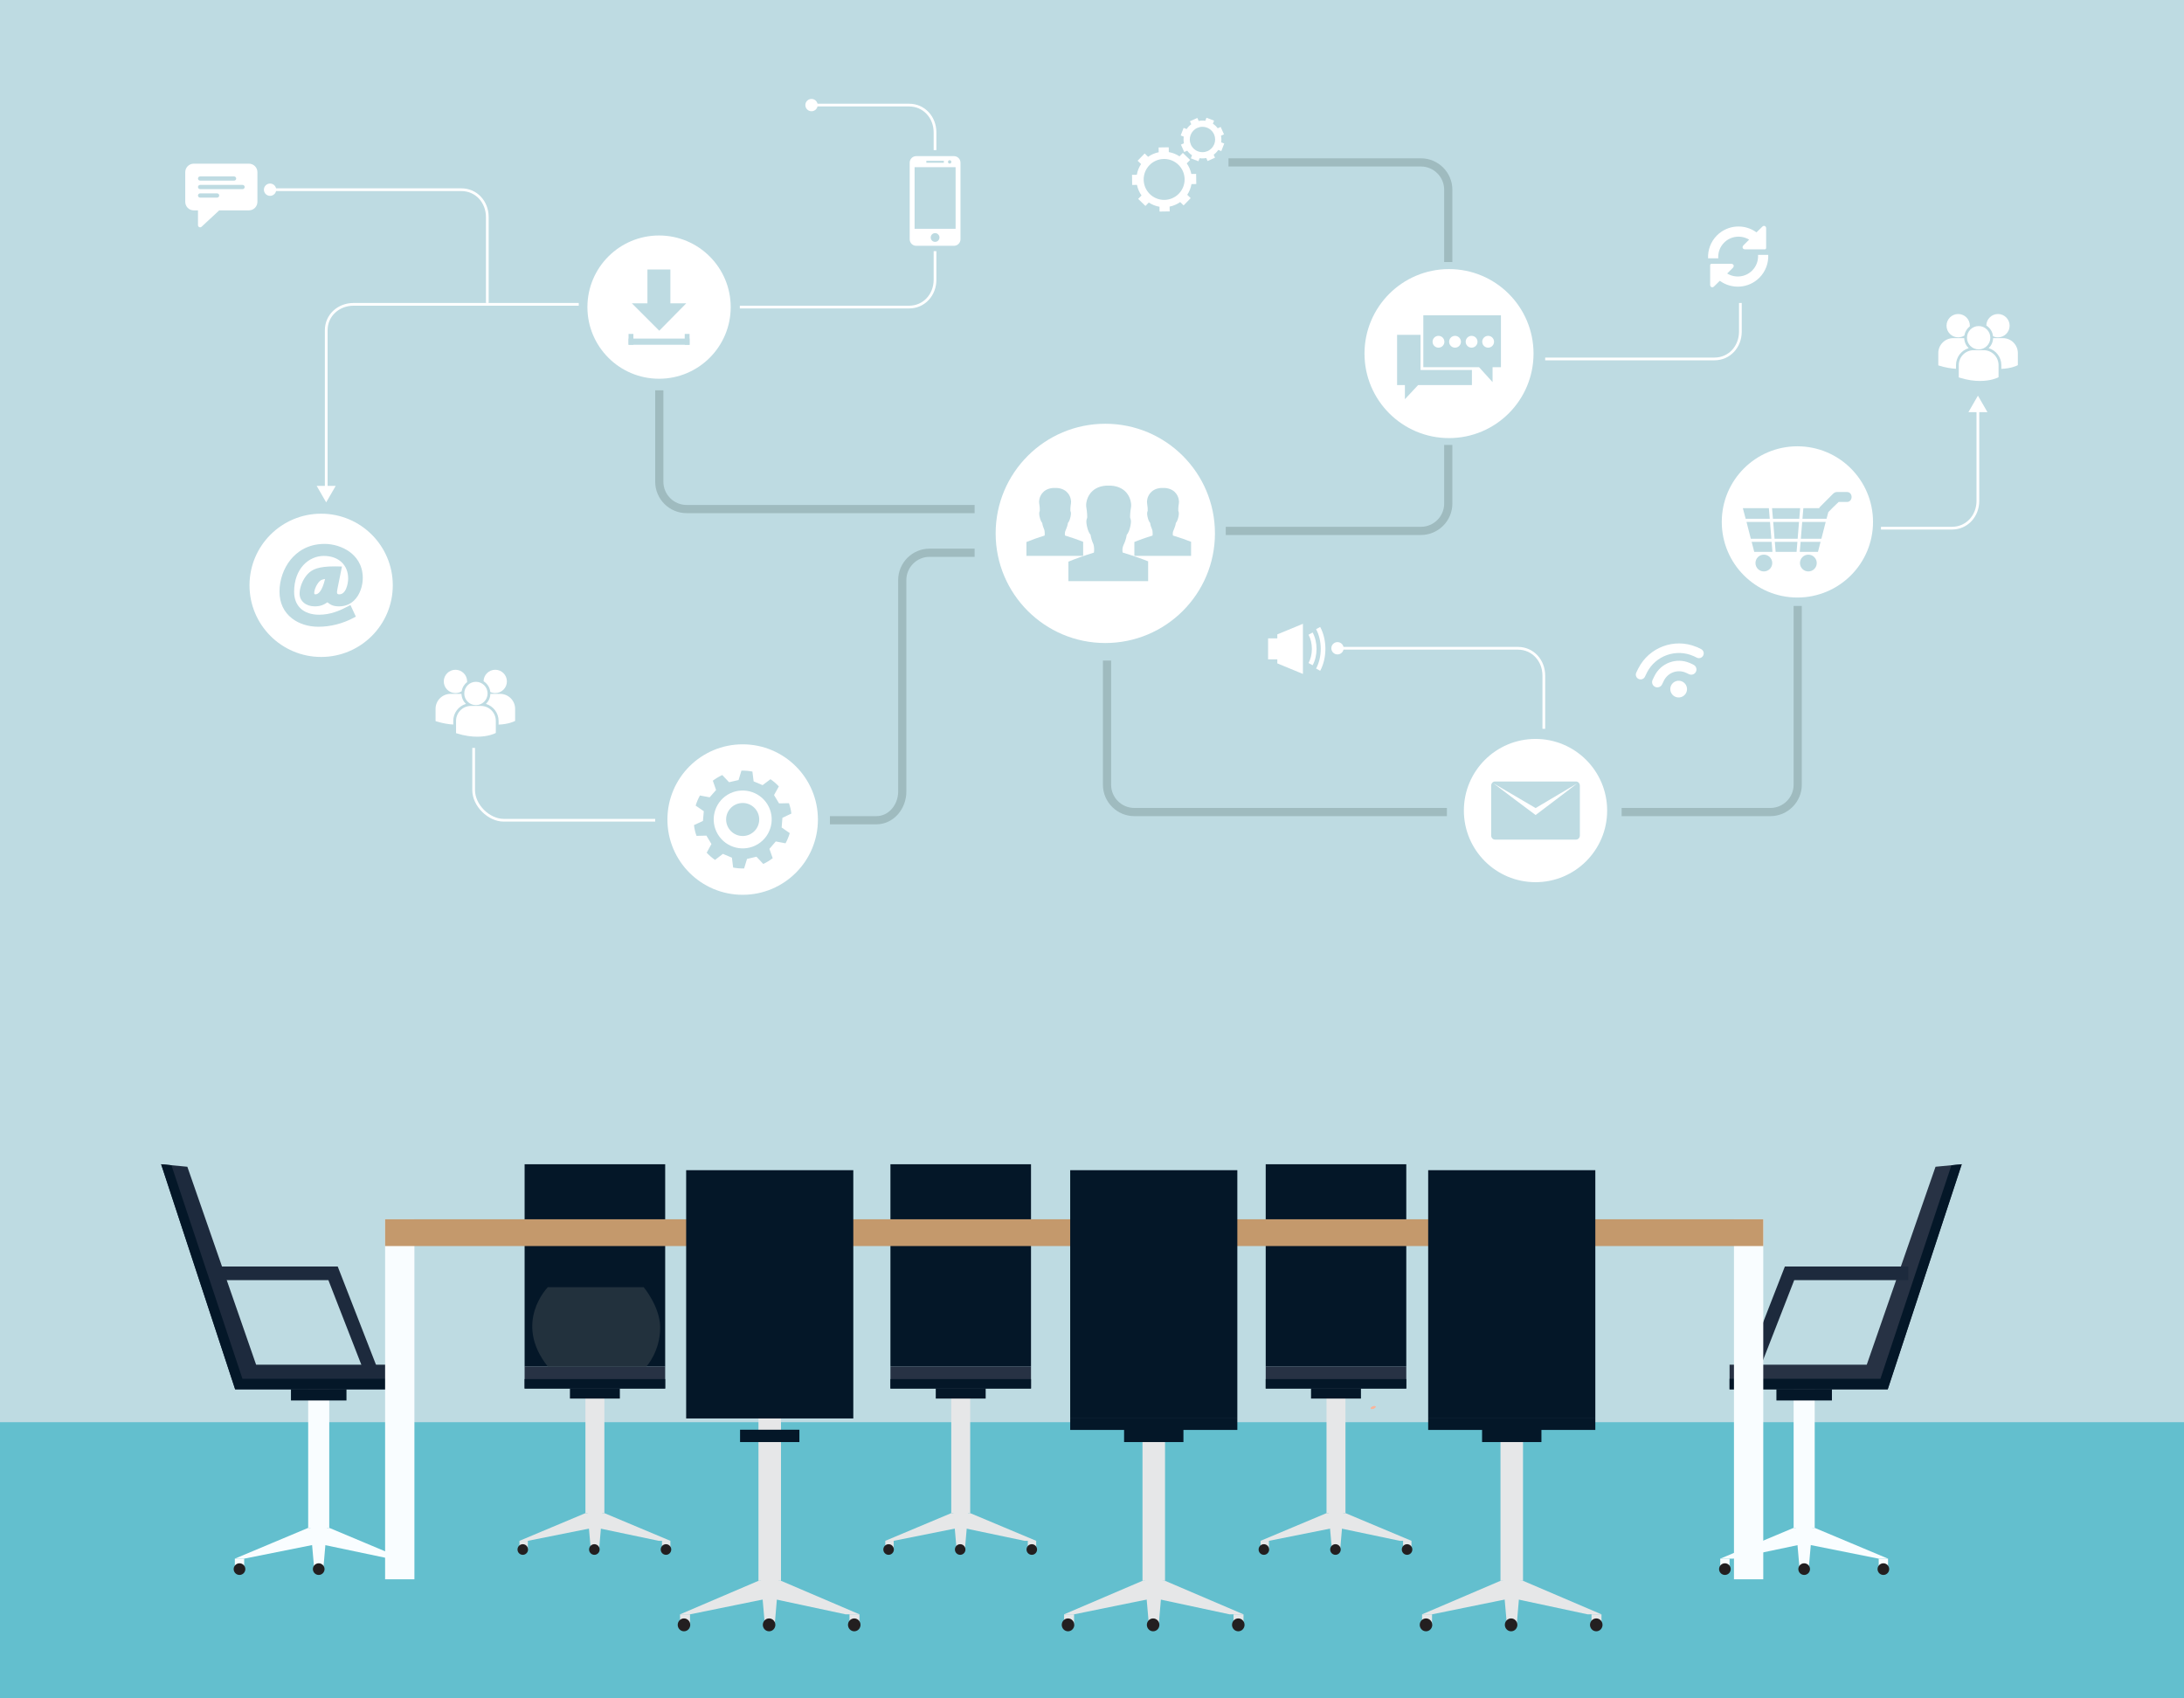 <?xml version="1.0" encoding="utf-8"?>
<!-- Generator: Adobe Illustrator 17.0.0, SVG Export Plug-In . SVG Version: 6.00 Build 0)  -->
<!DOCTYPE svg PUBLIC "-//W3C//DTD SVG 1.1//EN" "http://www.w3.org/Graphics/SVG/1.1/DTD/svg11.dtd">
<svg version="1.1" xmlns="http://www.w3.org/2000/svg" xmlns:xlink="http://www.w3.org/1999/xlink" x="0px" y="0px" width="800px"
	 height="622.079px" viewBox="0 0 800 622.079" enable-background="new 0 0 800 622.079" xml:space="preserve">
<g id="Background">
	<rect fill="#63BFCE" width="800" height="622.079"/>
	<rect fill="#BEDBE2" width="800" height="521.037"/>
</g>
<g id="Objects">
	<g id="Design">
		<g id="business">
			<g>
				<g>
					<g>
						<rect x="214.441" y="505.238" fill="#E6E7E8" width="6.94" height="49.114"/>
						<polygon fill="#E6E7E8" points="193.355,564.495 190.285,564.495 214.441,554.352 218.713,559.425 						"/>
						<polygon fill="#E6E7E8" points="241.284,564.495 245.555,564.495 221.398,554.352 217.127,559.425 						"/>
						<rect x="214.441" y="554.352" fill="#E6E7E8" width="6.94" height="4.354"/>
						<polygon fill="#E6E7E8" points="219.447,567.633 216.408,567.633 215.099,552.935 220.725,552.935 						"/>
						<rect x="190.285" y="564.495" fill="#E6E7E8" width="3.07" height="3.138"/>
						<rect x="242.485" y="564.495" fill="#E6E7E8" width="3.07" height="3.138"/>
						<g>
							<polyline fill="#273244" points="192.166,508.709 243.658,508.709 243.658,500.602 192.166,500.602 							"/>
							<polyline fill="#041728" points="192.166,508.709 243.658,508.709 243.658,505.238 192.166,505.238 							"/>
							<polyline fill="#041728" points="192.166,500.602 243.658,500.602 243.658,426.536 192.166,426.536 							"/>
						</g>
						<rect x="208.77" y="508.644" fill="#041728" width="18.284" height="3.736"/>
						<ellipse fill="#231F20" cx="191.495" cy="567.679" rx="1.929" ry="1.947"/>
						<ellipse fill="#231F20" cx="217.715" cy="567.679" rx="1.929" ry="1.947"/>
						<ellipse fill="#231F20" cx="243.949" cy="567.679" rx="1.929" ry="1.947"/>
					</g>
					<g>
						<path fill="#22313D" d="M200.678,471.578c0,0-12.819,12.913-0.048,29.023c16.744,0,36.167,0,36.167,0
							s5.145-5.566,5.009-14.512c-0.113-7.451-6.016-14.512-6.016-14.512H200.678z"/>
					</g>
				</g>
			</g>
			<g>
				<g>
					<g>
						<rect x="348.441" y="505.238" fill="#E6E7E8" width="6.94" height="49.114"/>
						<polygon fill="#E6E7E8" points="327.355,564.495 324.285,564.495 348.441,554.352 352.713,559.425 						"/>
						<polygon fill="#E6E7E8" points="375.284,564.495 379.555,564.495 355.398,554.352 351.127,559.425 						"/>
						<rect x="348.441" y="554.352" fill="#E6E7E8" width="6.94" height="4.354"/>
						<polygon fill="#E6E7E8" points="353.447,567.633 350.408,567.633 349.099,552.935 354.725,552.935 						"/>
						<rect x="324.285" y="564.495" fill="#E6E7E8" width="3.07" height="3.138"/>
						<rect x="376.485" y="564.495" fill="#E6E7E8" width="3.07" height="3.138"/>
						<g>
							<polyline fill="#273244" points="326.167,508.709 377.658,508.709 377.658,500.602 326.167,500.602 							"/>
							<polyline fill="#041728" points="326.167,508.709 377.658,508.709 377.658,505.238 326.167,505.238 							"/>
							<polyline fill="#041728" points="326.167,500.602 377.658,500.602 377.658,426.536 326.167,426.536 							"/>
						</g>
						<rect x="342.77" y="508.644" fill="#041728" width="18.284" height="3.736"/>
						<ellipse fill="#231F20" cx="325.495" cy="567.679" rx="1.929" ry="1.947"/>
						<ellipse fill="#231F20" cx="351.715" cy="567.679" rx="1.929" ry="1.947"/>
						<ellipse fill="#231F20" cx="377.949" cy="567.679" rx="1.929" ry="1.947"/>
					</g>
				</g>
			</g>
			<g>
				<g>
					<g>
						<rect x="485.905" y="505.238" fill="#E6E7E8" width="6.94" height="49.114"/>
						<polygon fill="#E6E7E8" points="464.818,564.495 461.749,564.495 485.905,554.352 490.177,559.425 						"/>
						<polygon fill="#E6E7E8" points="512.747,564.495 517.019,564.495 492.862,554.352 488.591,559.425 						"/>
						<rect x="485.905" y="554.352" fill="#E6E7E8" width="6.94" height="4.354"/>
						<polygon fill="#E6E7E8" points="490.911,567.633 487.872,567.633 486.562,552.935 492.188,552.935 						"/>
						<rect x="461.749" y="564.495" fill="#E6E7E8" width="3.069" height="3.138"/>
						<rect x="513.948" y="564.495" fill="#E6E7E8" width="3.07" height="3.138"/>
						<g>
							<polyline fill="#273244" points="463.63,508.709 515.121,508.709 515.121,500.602 463.63,500.602 							"/>
							<polyline fill="#041728" points="463.63,508.709 515.121,508.709 515.121,505.238 463.63,505.238 							"/>
							<polyline fill="#041728" points="463.63,500.602 515.121,500.602 515.121,426.536 463.63,426.536 							"/>
						</g>
						<rect x="480.233" y="508.644" fill="#041728" width="18.284" height="3.736"/>
						<ellipse fill="#231F20" cx="462.958" cy="567.679" rx="1.929" ry="1.947"/>
						<ellipse fill="#231F20" cx="489.178" cy="567.679" rx="1.929" ry="1.947"/>
						<ellipse fill="#231F20" cx="515.413" cy="567.679" rx="1.93" ry="1.947"/>
					</g>
				</g>
			</g>
			<g>
				<g>
					<rect x="112.887" y="505.136" fill="#F9FDFF" width="7.718" height="54.616"/>
					<polygon fill="#F9FDFF" points="89.438,571.031 86.023,571.031 112.887,559.752 117.636,565.394 					"/>
					<polygon fill="#F9FDFF" points="142.736,571.031 147.485,571.031 120.623,559.752 115.873,565.394 					"/>
					<rect x="112.887" y="559.752" fill="#F9FDFF" width="7.718" height="4.843"/>
					<polygon fill="#F9FDFF" points="118.453,574.521 115.074,574.521 113.617,558.176 119.873,558.176 					"/>
					<rect x="86.023" y="571.031" fill="#F9FDFF" width="3.415" height="3.489"/>
					<rect x="144.071" y="571.031" fill="#F9FDFF" width="3.414" height="3.489"/>
					<g>
						<polygon fill="#1D2A3D" points="59.025,426.536 86.138,508.995 144.071,508.995 144.071,499.978 93.818,499.978 
							68.626,427.454 						"/>
						<polygon fill="#041728" points="88.81,505.136 62.799,426.897 59.025,426.536 86.138,508.995 144.071,508.995 
							144.071,505.136 						"/>
					</g>
					<rect x="106.579" y="508.923" fill="#041728" width="20.332" height="4.154"/>
					<circle fill="#231F20" cx="87.73" cy="574.86" r="2.135"/>
					<circle fill="#231F20" cx="116.746" cy="574.86" r="2.135"/>
					<circle fill="#231F20" cx="145.778" cy="574.86" r="2.135"/>
				</g>
				<polygon fill="#1D2A3D" points="133.85,503.815 120.29,469 79,469 79,464 123.709,464 138.509,502.001 				"/>
			</g>
			<g>
				<g>
					<rect x="657.01" y="505.136" fill="#F9FDFF" width="7.717" height="54.616"/>
					<polygon fill="#F9FDFF" points="688.176,571.031 691.59,571.031 664.727,559.752 659.977,565.394 					"/>
					<polygon fill="#F9FDFF" points="634.877,571.031 630.127,571.031 656.99,559.752 661.74,565.394 					"/>
					<rect x="657.01" y="559.752" fill="#F9FDFF" width="7.717" height="4.843"/>
					<polygon fill="#F9FDFF" points="659.16,574.521 662.539,574.521 663.994,558.176 657.738,558.176 					"/>
					<rect x="688.176" y="571.031" fill="#F9FDFF" width="3.414" height="3.489"/>
					<rect x="630.127" y="571.031" fill="#F9FDFF" width="3.414" height="3.489"/>
					<g>
						<polygon fill="#273244" points="718.586,426.536 691.475,508.995 633.541,508.995 633.541,499.978 683.793,499.978 
							708.986,427.454 						"/>
						<polygon fill="#041728" points="688.803,505.136 714.814,426.897 718.586,426.536 691.475,508.995 633.541,508.995 
							633.541,505.136 						"/>
					</g>
					<rect x="650.701" y="508.923" fill="#041728" width="20.334" height="4.154"/>
					<circle fill="#231F20" cx="689.883" cy="574.86" r="2.135"/>
					<circle fill="#231F20" cx="660.867" cy="574.86" r="2.135"/>
					<circle fill="#231F20" cx="631.834" cy="574.86" r="2.135"/>
				</g>
				<polygon fill="#1D2A3D" points="643.659,503.815 657.219,469 699,469 699,464 653.799,464 639,502.001 				"/>
			</g>
			<g>
				<rect x="141.064" y="446.692" fill="#F9FDFF" width="10.734" height="131.899"/>
				<rect x="635.151" y="446.692" fill="#F9FDFF" width="10.734" height="131.899"/>
				<rect x="141.064" y="446.692" fill="#C4996C" width="504.822" height="9.811"/>
			</g>
			<g>
				<g>
					<g>
						<g>
							<rect x="277.827" y="519.667" fill="#E6E7E8" width="8.252" height="59.478"/>
							<polygon fill="#E6E7E8" points="252.755,591.427 249.105,591.427 277.827,579.144 282.906,585.287 							"/>
							<polygon fill="#E6E7E8" points="309.742,591.427 314.821,591.427 286.098,579.144 281.02,585.287 							"/>
							<rect x="277.827" y="579.144" fill="#E6E7E8" width="8.252" height="5.273"/>
							<polygon fill="#E6E7E8" points="283.779,595.227 280.165,595.227 278.608,577.428 285.298,577.428 							"/>
							<rect x="249.105" y="591.427" fill="#E6E7E8" width="3.649" height="3.801"/>
							<rect x="311.17" y="591.427" fill="#E6E7E8" width="3.65" height="3.801"/>
							<g>
								<polyline fill="#041728" points="251.341,519.667 312.565,519.667 312.565,428.71 251.341,428.71 								"/>
							</g>
							<rect x="271.083" y="523.79" fill="#041728" width="21.74" height="4.525"/>
							<ellipse fill="#231F20" cx="250.543" cy="595.282" rx="2.294" ry="2.357"/>
							<ellipse fill="#231F20" cx="281.718" cy="595.282" rx="2.294" ry="2.357"/>
							<ellipse fill="#231F20" cx="312.912" cy="595.282" rx="2.294" ry="2.357"/>
						</g>
					</g>
				</g>
			</g>
			<g>
				<g>
					<g>
						<g>
							<rect x="549.629" y="519.667" fill="#E6E7E8" width="8.253" height="59.478"/>
							<polygon fill="#E6E7E8" points="524.558,591.427 520.908,591.427 549.629,579.144 554.709,585.287 							"/>
							<polygon fill="#E6E7E8" points="581.545,591.427 586.623,591.427 557.9,579.144 552.822,585.287 							"/>
							<rect x="549.629" y="579.144" fill="#E6E7E8" width="8.253" height="5.273"/>
							<polygon fill="#E6E7E8" points="555.582,595.227 551.969,595.227 550.411,577.428 557.102,577.428 							"/>
							<rect x="520.908" y="591.427" fill="#E6E7E8" width="3.649" height="3.801"/>
							<rect x="582.973" y="591.427" fill="#E6E7E8" width="3.65" height="3.801"/>
							<g>
								<polyline fill="#041728" points="523.144,523.87 584.368,523.87 584.368,519.667 523.144,519.667 								"/>
								<polyline fill="#041728" points="523.144,519.667 584.368,519.667 584.368,428.71 523.144,428.71 								"/>
							</g>
							<rect x="542.886" y="523.79" fill="#041728" width="21.739" height="4.525"/>
							<ellipse fill="#231F20" cx="522.345" cy="595.282" rx="2.294" ry="2.357"/>
							<ellipse fill="#231F20" cx="553.521" cy="595.282" rx="2.294" ry="2.357"/>
							<ellipse fill="#231F20" cx="584.714" cy="595.282" rx="2.294" ry="2.357"/>
						</g>
					</g>
				</g>
			</g>
			<g>
				<g>
					<g>
						<g>
							<rect x="418.498" y="519.667" fill="#E6E7E8" width="8.252" height="59.478"/>
							<polygon fill="#E6E7E8" points="393.427,591.427 389.777,591.427 418.498,579.144 423.578,585.287 							"/>
							<polygon fill="#E6E7E8" points="450.414,591.427 455.492,591.427 426.77,579.144 421.691,585.287 							"/>
							<rect x="418.498" y="579.144" fill="#E6E7E8" width="8.252" height="5.273"/>
							<polygon fill="#E6E7E8" points="424.451,595.227 420.838,595.227 419.279,577.428 425.971,577.428 							"/>
							<rect x="389.777" y="591.427" fill="#E6E7E8" width="3.65" height="3.801"/>
							<rect x="451.842" y="591.427" fill="#E6E7E8" width="3.65" height="3.801"/>
							<g>
								<polyline fill="#041728" points="392.014,523.87 453.236,523.87 453.236,519.667 392.014,519.667 								"/>
								<polyline fill="#041728" points="392.014,519.667 453.236,519.667 453.236,428.71 392.014,428.71 								"/>
							</g>
							<rect x="411.754" y="523.79" fill="#041728" width="21.74" height="4.525"/>
							<ellipse fill="#231F20" cx="391.215" cy="595.282" rx="2.295" ry="2.357"/>
							<ellipse fill="#231F20" cx="422.39" cy="595.282" rx="2.294" ry="2.357"/>
							<ellipse fill="#231F20" cx="453.584" cy="595.282" rx="2.295" ry="2.357"/>
						</g>
					</g>
				</g>
			</g>
		</g>
		<g>
			<g>
				<circle fill="#FFFFFF" cx="241.413" cy="112.514" r="26.242"/>
				<g>
					<g>
						<g>
							<g>
								<polygon fill="#BEDBE2" points="245.561,98.725 237.153,98.725 237.153,111.133 231.456,111.133 241.484,121.159 
									251.369,111.133 245.561,111.133 								"/>
							</g>
						</g>
						<g>
							<rect x="230.241" y="124.036" fill="#BEDBE2" width="22.342" height="2.268"/>
							<rect x="230.241" y="122.335" fill="#BEDBE2" width="1.769" height="3.969"/>
							<rect x="250.814" y="122.335" fill="#BEDBE2" width="1.769" height="3.969"/>
						</g>
					</g>
				</g>
			</g>
			<g>
				<circle fill="#FFFFFF" cx="272.041" cy="300.254" r="27.563"/>
				<g>
					<g>
						<path fill="#BEDBE2" d="M283.086,314.378l-0.064-0.025l-1.189-3.363l2.337-2.717l3.51,0.667l0.025,0.065
							c0.685-1.223,1.212-2.521,1.599-3.844l-0.05,0.044l-2.94-2.044l0.288-3.556l3.24-1.531l0.043,0.04
							c-0.147-1.312-0.451-2.628-0.918-3.915l-0.021,0.061l-3.579,0.068l-1.835-3.047l1.728-3.112h0.075
							c-0.964-1.047-2.01-1.953-3.145-2.721v0.058l-2.853,2.14l-3.284-1.387l-0.438-3.527l0.047-0.04
							c-1.348-0.273-2.735-0.402-4.134-0.355l0.043,0.04l-1.043,3.405l-3.474,0.795l-2.452-2.588l0.022-0.069
							c-0.646,0.295-1.29,0.621-1.929,1.023c-0.566,0.343-1.112,0.709-1.628,1.103l0.058,0.018l1.175,3.366l-2.345,2.671
							l-3.513-0.648l-0.021-0.079c-0.681,1.215-1.226,2.494-1.621,3.817l0.064-0.017l2.933,2.022l-0.305,3.564l-3.23,1.505
							l-0.064-0.029c0.157,1.363,0.458,2.725,0.947,4.044l0.036-0.053l3.567-0.086l1.847,3.065l-1.707,3.137h-0.079
							c0.946,1.029,2.018,1.958,3.147,2.728l-0.01-0.057l2.85-2.187l3.305,1.395l0.441,3.574l-0.05,0.029
							c1.358,0.272,2.742,0.388,4.133,0.351l-0.04-0.057l1.037-3.427l3.466-0.825l2.456,2.621l-0.007,0.054
							c0.621-0.295,1.248-0.613,1.864-1.004C281.989,315.185,282.549,314.784,283.086,314.378z M262.981,305.714
							c-3.055-4.999-1.463-11.515,3.535-14.563c5.012-3.033,11.555-1.435,14.61,3.545c3.043,4.98,1.462,11.512-3.532,14.574
							C272.571,312.317,266.043,310.736,262.981,305.714z"/>
						<path fill="#BEDBE2" d="M278.103,300.214c0,3.348-2.71,6.065-6.055,6.065c-3.348,0-6.069-2.717-6.069-6.065
							c0-3.334,2.721-6.034,6.069-6.034C275.393,294.181,278.103,296.88,278.103,300.214z"/>
					</g>
				</g>
			</g>
			<g>
				<circle fill="#FFFFFF" cx="562.459" cy="296.955" r="26.242"/>
				<path fill="#BEDBE2" d="M577.325,286.313h-29.725c-0.758,0-1.383,0.68-1.383,1.522v18.247c0,0.836,0.625,1.515,1.383,1.515
					h29.725c0.756,0,1.377-0.68,1.377-1.515v-18.247C578.702,286.993,578.081,286.313,577.325,286.313z M562.494,298.592
					c0,0-14.356-10.714-15.465-11.63c1.214,0.729,15.465,9.08,15.465,9.08s13.962-8.27,15.17-9.005
					C576.569,287.96,562.494,298.592,562.494,298.592z"/>
			</g>
			<g>
				<path fill="#FFFFFF" d="M631.555,88.882c2.485-2.485,6.283-2.839,9.155-1.084c-0.973,0.963-2.097,2.087-2.097,2.087
					c-0.783,0.944,0.098,1.486,0.545,1.472l5.25-0.001c0.275,0,0.502,0.001,0.502,0.001h0.506h1.018
					c0.278,0,0.504-0.226,0.505-0.504v-7.215c0.032-0.66-0.692-1.301-1.44-0.563c0,0-1.24,1.206-2.094,2.054
					c-4.373-3.196-10.536-2.833-14.485,1.118c-2.306,2.304-3.38,5.362-3.253,8.381h3.733
					C629.269,92.564,629.977,90.46,631.555,88.882"/>
				<path fill="#FFFFFF" d="M643.97,93.373c0.134,2.063-0.575,4.168-2.153,5.748c-2.485,2.484-6.285,2.839-9.156,1.083
					c0.973-0.963,2.096-2.087,2.096-2.087c0.785-0.942-0.096-1.487-0.545-1.472l-5.246,0.002c-0.277,0-0.506-0.002-0.506-0.002
					h-0.506h-1.018c-0.277,0-0.505,0.227-0.506,0.504v7.216c-0.029,0.658,0.694,1.298,1.442,0.561c0,0,1.237-1.207,2.094-2.052
					c4.374,3.195,10.537,2.834,14.486-1.116c2.304-2.306,3.38-5.362,3.253-8.383h-3.735V93.373z"/>
			</g>
			<g>
				<path fill="#FFFFFF" d="M613.887,249.561c1.602-0.553,3.349,0.295,3.903,1.895c0.553,1.602-0.296,3.346-1.896,3.901
					c-1.601,0.553-3.345-0.294-3.9-1.894C611.44,251.861,612.287,250.116,613.887,249.561"/>
				<path fill="#FFFFFF" d="M619.399,243.081c-0.059-0.029-0.118-0.054-0.177-0.081l-0.172-0.077
					c-0.03-0.014-0.061-0.022-0.095-0.034c-4.926-2.107-10.612,0.013-12.949,4.827l-0.275,0.565l-0.379,0.782
					c-0.461,0.953-0.059,2.103,0.895,2.564c0.956,0.466,2.108,0.069,2.569-0.882l0.656-1.349c1.485-3.06,5.184-4.34,8.242-2.854
					l0.966,0.449c0.941,0.457,2.084,0.061,2.543-0.888c0.223-0.457,0.253-0.973,0.088-1.455c-0.164-0.479-0.506-0.868-0.964-1.087
					L619.399,243.081z"/>
				<path fill="#FFFFFF" d="M623.094,237.79l-0.811-0.393c-0.003-0.001-0.006-0.003-0.01-0.005l-0.641-0.312
					c-0.112-0.052-0.228-0.094-0.346-0.123c-7.962-3.247-17.193,0.134-21.135,7.868c-0.019,0.036-0.047,0.066-0.064,0.104
					l-0.71,1.465c-0.424,0.867-0.055,1.912,0.817,2.335c0.871,0.424,1.918,0.066,2.341-0.804l0.713-1.461
					c0.002-0.012,0.003-0.022,0.01-0.032c3.182-6.273,10.756-8.927,17.15-6.043l1.152,0.559c0.865,0.422,1.916,0.056,2.338-0.816
					C624.319,239.261,623.96,238.21,623.094,237.79"/>
			</g>
			<g>
				<path fill="#FFFFFF" d="M418.14,71.609l-1.224,1.261l2.66,2.583l1.225-1.26c1.16,0.773,2.489,1.313,3.92,1.556l0.025,1.757
					l3.707-0.055l-0.026-1.757c1.421-0.284,2.733-0.862,3.872-1.669l1.262,1.223l2.582-2.66l-1.26-1.224
					c0.773-1.162,1.312-2.491,1.555-3.919l1.758-0.027l-0.055-3.707l-1.758,0.026c-0.283-1.422-0.861-2.735-1.669-3.872l1.226-1.262
					l-2.66-2.582l-1.227,1.26c-1.162-0.773-2.49-1.314-3.919-1.555l-0.026-1.757l-3.706,0.053l0.025,1.759
					c-1.421,0.284-2.733,0.861-3.872,1.669l-1.261-1.225l-2.583,2.662l1.261,1.224c-0.773,1.161-1.312,2.49-1.556,3.919
					l-1.758,0.026l0.054,3.708l1.759-0.026C416.756,69.159,417.332,70.47,418.14,71.609 M426.317,58.239
					c4.14-0.061,7.546,3.246,7.606,7.387c0.062,4.141-3.247,7.547-7.387,7.608c-4.142,0.061-7.548-3.245-7.608-7.388
					C418.868,61.705,422.175,58.3,426.317,58.239"/>
				<path fill="#FFFFFF" d="M447.25,49.717l1.102-0.487l-1.209-2.72l-1.097,0.489c-0.486-0.663-1.078-1.226-1.763-1.677l0.431-1.122
					l-2.776-1.069l-0.43,1.121c-0.808-0.123-1.635-0.103-2.432,0.062l-0.488-1.1l-2.719,1.208l0.486,1.098
					c-0.661,0.485-1.225,1.077-1.676,1.764l-1.121-0.432l-1.068,2.775l1.119,0.432c-0.123,0.812-0.102,1.628,0.062,2.432
					l-1.097,0.488l1.205,2.719l1.099-0.488c0.487,0.662,1.077,1.225,1.763,1.677l-0.432,1.121l2.777,1.068l0.432-1.12
					c0.805,0.121,1.632,0.102,2.43-0.062l0.488,1.099l2.719-1.207l-0.486-1.098c0.661-0.485,1.224-1.077,1.676-1.763l1.123,0.432
					l1.067-2.776l-1.122-0.432C447.438,51.336,447.417,50.521,447.25,49.717 M442.348,55.35c-0.578,0.255-1.189,0.392-1.816,0.4
					c-1.865,0.026-3.559-1.058-4.314-2.762c-1.039-2.341,0.018-5.091,2.361-6.13c0.576-0.256,1.186-0.391,1.812-0.4
					c1.867-0.027,3.56,1.057,4.316,2.761C445.746,51.56,444.688,54.31,442.348,55.35"/>
			</g>
			<path fill="#FFFFFF" d="M91.182,59.962H70.966c-1.717,0-3.11,1.393-3.11,3.111v10.884c0,1.718,1.393,3.11,3.11,3.11h1.556v5.441
				c0,0.2,0.075,0.399,0.227,0.551c0.304,0.304,0.796,0.305,1.1,0l6.447-5.992h10.885c1.716,0,3.11-1.392,3.11-3.11V63.073
				C94.291,61.355,92.897,59.962,91.182,59.962 M73.298,64.627h12.44c0.43,0,0.778,0.348,0.778,0.778
				c0,0.43-0.348,0.777-0.778,0.777h-12.44c-0.429,0-0.776-0.348-0.776-0.777C72.522,64.975,72.87,64.627,73.298,64.627
				 M79.519,72.401h-6.221c-0.429,0-0.776-0.348-0.776-0.777c0-0.431,0.348-0.777,0.776-0.777h6.221
				c0.429,0,0.777,0.346,0.777,0.777C80.296,72.054,79.948,72.401,79.519,72.401 M88.848,69.292h-15.55
				c-0.429,0-0.776-0.348-0.776-0.778c0-0.429,0.348-0.776,0.776-0.776h15.55c0.431,0,0.778,0.348,0.778,0.776
				C89.626,68.944,89.279,69.292,88.848,69.292"/>
			<g>
				<circle fill="#FFFFFF" cx="658.387" cy="191.208" r="27.702"/>
				<g>
					<g>
						<polygon fill="#BEDBE2" points="658.088,202.169 658.388,198.516 650.115,198.516 650.414,202.169 						"/>
						<polygon fill="#BEDBE2" points="659.649,197.374 667.179,197.374 668.758,191.208 660.146,191.208 						"/>
						<polygon fill="#BEDBE2" points="641.629,198.516 642.578,202.169 649.246,202.169 648.949,198.516 						"/>
						<polygon fill="#BEDBE2" points="666.873,198.516 659.555,198.516 659.256,202.169 665.924,202.169 						"/>
						<path fill="#BEDBE2" d="M672.842,180.246c-0.382,0-0.699,0.135-0.951,0.302c-0.147,0.08-0.293,0.202-0.431,0.34
							c-1.575,1.578-3.15,3.165-4.726,4.742c-0.172,0.172-0.293,0.325-0.377,0.554h-5.789l-0.325,3.883h8.819l0.665-2.465
							c1.258-1.258,2.516-2.56,3.773-3.701h3.024c2.285,0,2.285-3.654,0-3.654H672.842z"/>
						<polygon fill="#BEDBE2" points="649.426,190.066 659.077,190.066 659.4,186.183 649.102,186.183 						"/>
						<polygon fill="#BEDBE2" points="648.853,197.374 648.355,191.208 639.746,191.208 641.324,197.374 						"/>
						<polygon fill="#BEDBE2" points="638.408,186.184 639.44,190.066 648.261,190.066 647.935,186.184 						"/>
						<polygon fill="#BEDBE2" points="658.98,191.208 649.522,191.208 650.019,197.374 658.483,197.374 						"/>
						<path fill="#BEDBE2" d="M646.101,203.202c1.698,0,3.074,1.376,3.074,3.074c0,1.698-1.376,3.074-3.074,3.074
							c-1.697,0-3.073-1.376-3.073-3.074C643.027,204.579,644.403,203.202,646.101,203.202"/>
						<path fill="#BEDBE2" d="M662.402,203.202c1.697,0,3.074,1.376,3.074,3.074c0,1.698-1.377,3.074-3.074,3.074
							c-1.697,0-3.074-1.376-3.074-3.074C659.328,204.579,660.705,203.202,662.402,203.202"/>
					</g>
				</g>
			</g>
			<g>
				<circle fill="#FFFFFF" cx="117.636" cy="214.439" r="26.241"/>
				<path fill="#BEDBE2" d="M123.774,214.881l1.276-6.293l0.21-1.035l-1.056-0.03c-0.568-0.018-1.118-0.026-1.636-0.026
					c-5.949,0-8.226,1.103-9.818,2.759c-1.771,1.853-3.007,4.834-3.007,7.249c0,2.69,2.329,4.643,5.541,4.643
					c2.103,0,3.305-0.574,4.654-1.482c1.182,0.953,2.166,1.482,4.289,1.482c2.837,0,5.175-1.29,6.76-3.738
					c1.191-1.835,1.899-4.325,1.899-6.661c0-5.045-2.654-8.014-4.88-9.617c-2.497-1.796-5.897-2.869-9.094-2.869
					c-6.427,0-10.323,3.145-12.462,5.783c-2.586,3.193-4.069,7.462-4.069,11.711c0,4.115,1.598,7.517,4.622,9.836
					c2.545,1.95,5.958,3.023,9.609,3.023c4.457,0,8.952-1.146,12.996-3.317l0.74-0.397l-0.356-0.763l-1.228-2.628l-0.393-0.847
					l-0.827,0.436c-3.059,1.615-6.468,3.111-10.677,3.111c-2.776,0-5.09-0.774-6.69-2.239c-1.596-1.46-2.439-3.581-2.439-6.134
					c0-8.645,5.467-13.169,10.867-13.169c2.657,0,4.906,0.789,6.505,2.284c1.584,1.48,2.422,3.557,2.422,6.004
					c0,0.929-0.203,2.467-0.768,3.744c-0.601,1.355-1.436,2.044-2.484,2.044c-0.61,0-0.848-0.22-0.848-0.781
					c0-0.355,0.171-1.212,0.272-1.725C123.73,215.104,123.754,214.981,123.774,214.881 M119.075,212.116
					c-1.126,4.644-2.54,5.628-3.535,5.628c-0.143,0-0.441,0-0.441-0.447c0-1.327,0.914-3.307,2.035-4.415
					C117.579,212.439,118.302,212.248,119.075,212.116"/>
			</g>
			<g>
				<polygon fill="#FFFFFF" points="464.504,241.556 467.883,241.556 467.883,243.037 477.261,246.909 477.261,237.722 
					477.261,228.534 467.883,232.407 467.883,233.887 464.504,233.887 				"/>
				<path fill="#FFFFFF" d="M479.317,232.541c0.79,1.443,1.224,3.283,1.224,5.181c0,1.897-0.434,3.737-1.224,5.18l1.499,0.82
					c0.925-1.69,1.434-3.821,1.434-6.001c0-2.178-0.509-4.31-1.434-5.999L479.317,232.541z"/>
				<path fill="#FFFFFF" d="M483.787,237.722c0,2.637-0.605,5.197-1.706,7.21l1.499,0.819c1.235-2.259,1.916-5.11,1.916-8.029
					c0-2.919-0.681-5.771-1.916-8.029l-1.499,0.819C483.182,232.524,483.787,235.085,483.787,237.722"/>
			</g>
			<path fill="#FFFFFF" d="M177.134,249.583c1.348,0.844,2.292,2.274,2.464,3.933c0.549,0.257,1.16,0.405,1.807,0.405
				c2.36,0,4.272-1.914,4.272-4.274c0-2.36-1.912-4.274-4.272-4.274C179.066,245.375,177.17,247.253,177.134,249.583
				 M174.333,258.333c2.361,0,4.275-1.914,4.275-4.273c0-2.359-1.915-4.275-4.275-4.275c-2.359,0-4.274,1.915-4.274,4.275
				C170.06,256.42,171.975,258.333,174.333,258.333 M176.147,258.625h-3.627c-3.017,0-5.471,2.454-5.471,5.472v4.435l0.01,0.07
				l0.306,0.095c2.879,0.899,5.381,1.2,7.441,1.2c4.021,0,6.353-1.147,6.496-1.22l0.286-0.145h0.03v-4.435
				C181.619,261.079,179.165,258.625,176.147,258.625 M183.217,254.213h-3.597c-0.04,1.44-0.654,2.736-1.626,3.668
				c2.682,0.797,4.644,3.285,4.644,6.223v1.367c3.553-0.131,5.601-1.138,5.735-1.207l0.286-0.145h0.03v-4.434
				C188.69,256.667,186.236,254.213,183.217,254.213 M166.835,253.922c0.835,0,1.613-0.244,2.273-0.66
				c0.209-1.365,0.941-2.561,1.988-3.373c0.005-0.081,0.013-0.159,0.013-0.24c0-2.36-1.914-4.274-4.274-4.274
				c-2.361,0-4.275,1.914-4.275,4.274C162.561,252.008,164.475,253.922,166.835,253.922 M170.674,257.881
				c-0.967-0.927-1.581-2.217-1.625-3.647c-0.133-0.009-0.265-0.021-0.401-0.021h-3.627c-3.017,0-5.472,2.454-5.472,5.473v4.434
				l0.011,0.07l0.306,0.096c2.311,0.722,4.373,1.054,6.164,1.158v-1.339C166.029,261.167,167.991,258.68,170.674,257.881"/>
			<path fill="#FFFFFF" d="M727.585,119.252c1.349,0.844,2.292,2.274,2.464,3.933c0.55,0.257,1.16,0.405,1.808,0.405
				c2.36,0,4.273-1.913,4.273-4.274c0-2.36-1.912-4.274-4.273-4.274C729.518,115.044,727.621,116.922,727.585,119.252
				 M724.784,128.002c2.36,0,4.275-1.914,4.275-4.273s-1.915-4.274-4.275-4.274c-2.358,0-4.274,1.915-4.274,4.274
				C720.51,126.089,722.426,128.002,724.784,128.002 M726.598,128.294h-3.627c-3.017,0-5.471,2.454-5.471,5.472v4.436l0.01,0.07
				l0.307,0.095c2.879,0.899,5.381,1.2,7.441,1.2c4.02,0,6.352-1.146,6.496-1.22l0.285-0.145h0.031v-4.436
				C732.07,130.748,729.615,128.294,726.598,128.294 M733.668,123.881h-3.597c-0.04,1.44-0.654,2.736-1.626,3.668
				c2.682,0.797,4.645,3.285,4.645,6.223v1.367c3.553-0.131,5.6-1.138,5.734-1.206l0.287-0.146h0.029v-4.434
				C739.141,126.335,736.688,123.881,733.668,123.881 M717.286,123.59c0.835,0,1.613-0.244,2.273-0.66
				c0.209-1.365,0.941-2.561,1.988-3.373c0.005-0.081,0.014-0.159,0.014-0.24c0-2.36-1.914-4.274-4.274-4.274
				c-2.36,0-4.274,1.913-4.274,4.274C713.012,121.677,714.926,123.59,717.286,123.59 M721.125,127.55
				c-0.967-0.927-1.581-2.217-1.625-3.647c-0.133-0.009-0.266-0.021-0.402-0.021h-3.627c-3.017,0-5.471,2.454-5.471,5.473v4.434
				l0.01,0.07l0.307,0.096c2.311,0.722,4.373,1.054,6.163,1.158v-1.339C716.479,130.835,718.441,128.349,721.125,127.55"/>
			<path fill="#FFFFFF" d="M349.435,57.2h-13.823c-1.318,0-2.39,1.073-2.39,2.394v28.066c0,1.32,1.071,2.39,2.39,2.39h13.823
				c1.32,0,2.391-1.069,2.391-2.39V59.593C351.827,58.273,350.756,57.2,349.435,57.2 M347.859,58.699
				c0.338,0,0.614,0.275,0.614,0.612c0,0.338-0.275,0.611-0.614,0.611c-0.339,0-0.613-0.273-0.613-0.611
				C347.247,58.974,347.52,58.699,347.859,58.699 M339.321,58.933h6.408v0.701h-6.408V58.933z M342.524,88.607
				c-0.885,0-1.602-0.716-1.602-1.603c0-0.884,0.717-1.6,1.602-1.6c0.884,0,1.602,0.716,1.602,1.6
				C344.126,87.891,343.409,88.607,342.524,88.607 M350.036,83.817h-15.021V61.242h15.021V83.817z"/>
			<path fill="none" stroke="#9FBBBF" stroke-width="3" stroke-miterlimit="10" d="M530.5,96V69.5c0-5.5-4.5-10-10-10H450"/>
			<path fill="none" stroke="#9FBBBF" stroke-width="3" stroke-miterlimit="10" d="M449,194.5h71.5c5.5,0,10-4.5,10-10V163"/>
			<path fill="none" stroke="#9FBBBF" stroke-width="3" stroke-miterlimit="10" d="M594,297.5h54.5c5.5,0,10-4.5,10-10V222"/>
			<path fill="none" stroke="#9FBBBF" stroke-width="3" stroke-miterlimit="10" d="M405.5,242v45.5c0,5.5,4.5,10,10,10H530"/>
			<path fill="none" stroke="#9FBBBF" stroke-width="3" stroke-miterlimit="10" d="M304,300.5h17c5.5,0,9.5-5,9.5-10.5v-77.5
				c0-5.5,4.5-10,10-10H357"/>
			<path fill="none" stroke="#9FBBBF" stroke-width="3" stroke-miterlimit="10" d="M241.5,143v33.5c0,5.5,4.5,10,10,10H357"/>
			<g>
				<g>
					<path fill="none" stroke="#FFFFFF" stroke-miterlimit="10" d="M119.5,179v-58c0-5.5,4.5-9.5,10-9.5H212"/>
					<g>
						<polygon fill="#FFFFFF" points="122.971,178 119.481,184.045 115.99,178 						"/>
					</g>
				</g>
			</g>
			<path fill="none" stroke="#FFFFFF" stroke-miterlimit="10" d="M342.5,92v10.5c0,5.5-4,10-9.5,10h-62"/>
			<path fill="none" stroke="#FFFFFF" stroke-miterlimit="10" d="M637.5,111v10.5c0,5.5-4,10-9.5,10h-62"/>
			<g>
				<g>
					<path fill="none" stroke="#FFFFFF" stroke-miterlimit="10" d="M724.5,150v33.5c0,5.5-4,10-9.5,10h-26"/>
					<g>
						<polygon fill="#FFFFFF" points="721.029,151 724.519,144.955 728.01,151 						"/>
					</g>
				</g>
			</g>
			<g>
				<g>
					<path fill="none" stroke="#FFFFFF" stroke-miterlimit="10" d="M297,38.5h36c5.5,0,9.5,4.5,9.5,10V55"/>
					<g>
						<circle fill="#FFFFFF" cx="297.256" cy="38.5" r="2.256"/>
					</g>
				</g>
			</g>
			<g>
				<g>
					<path fill="none" stroke="#FFFFFF" stroke-miterlimit="10" d="M99,69.5h70c5.5,0,9.5,4.5,9.5,10V111"/>
					<g>
						<circle fill="#FFFFFF" cx="98.922" cy="69.5" r="2.256"/>
					</g>
				</g>
			</g>
			<g>
				<g>
					<path fill="none" stroke="#FFFFFF" stroke-miterlimit="10" d="M490,237.5h66c5.5,0,9.5,4.5,9.5,10V267"/>
					<g>
						<circle fill="#FFFFFF" cx="489.922" cy="237.5" r="2.256"/>
					</g>
				</g>
			</g>
			<path fill="none" stroke="#FFFFFF" stroke-miterlimit="10" d="M173.5,274v15.5c0,5.5,5.5,11,11,11H240"/>
			<g>
				<circle fill="#FFFFFF" cx="404.87" cy="195.413" r="40.165"/>
				<g>
					<g>
						<g>
							<g>
								<path fill="#BEDBE2" d="M396.761,198.488c0,0,0,0-0.001,0.002c-1.349-0.564-4.536-1.672-6.507-2.252
									c-0.169-0.054-0.195-0.063-0.195-0.763c0-0.577,0.237-1.159,0.469-1.652c0.252-0.536,0.55-1.436,0.656-2.243
									c0.301-0.348,0.708-1.033,0.969-2.338c0.231-1.15,0.123-1.57-0.029-1.963c-0.017-0.042-0.033-0.083-0.044-0.123
									c-0.058-0.269,0.021-1.672,0.217-2.76c0.137-0.747-0.034-2.333-1.061-3.645c-0.647-0.831-1.891-1.849-4.159-1.989h-1.244
									c-2.229,0.14-3.47,1.159-4.119,1.989c-1.028,1.313-1.199,2.899-1.063,3.645c0.197,1.088,0.276,2.491,0.22,2.753
									c-0.013,0.047-0.029,0.087-0.044,0.129c-0.153,0.393-0.261,0.812-0.031,1.963c0.262,1.305,0.67,1.99,0.968,2.338
									c0.107,0.807,0.406,1.707,0.657,2.243c0.185,0.391,0.271,0.923,0.271,1.678c0,0.7-0.025,0.709-0.184,0.759
									c-2.04,0.602-5.286,1.774-6.496,2.306c-0.009-0.013-0.017-0.023-0.026-0.034v5.122h20.778V198.488z"/>
							</g>
						</g>
						<g>
							<g>
								<path fill="#BEDBE2" d="M436.292,198.488c0,0,0,0-0.001,0.002c-1.348-0.564-4.538-1.672-6.507-2.252
									c-0.171-0.054-0.195-0.063-0.195-0.763c0-0.577,0.235-1.159,0.467-1.652c0.255-0.536,0.553-1.436,0.657-2.243
									c0.3-0.348,0.707-1.033,0.968-2.338c0.231-1.15,0.124-1.57-0.026-1.963c-0.018-0.042-0.035-0.083-0.046-0.123
									c-0.057-0.269,0.02-1.672,0.217-2.76c0.139-0.747-0.033-2.333-1.061-3.645c-0.647-0.831-1.892-1.849-4.159-1.989h-1.243
									c-2.229,0.14-3.472,1.159-4.12,1.989c-1.028,1.313-1.198,2.899-1.061,3.645c0.196,1.088,0.276,2.491,0.22,2.753
									c-0.014,0.047-0.03,0.087-0.046,0.129c-0.153,0.393-0.261,0.812-0.03,1.963c0.262,1.305,0.669,1.99,0.969,2.338
									c0.105,0.807,0.405,1.707,0.656,2.243c0.186,0.391,0.271,0.923,0.271,1.678c0,0.7-0.025,0.709-0.185,0.759
									c-2.038,0.602-5.286,1.774-6.495,2.306c-0.009-0.013-0.017-0.023-0.026-0.034v5.122h20.778V198.488z"/>
							</g>
						</g>
						<g>
							<g>
								<path fill="#BEDBE2" d="M420.563,205.65L420.563,205.65c-1.897-0.791-6.378-2.347-9.147-3.164
									c-0.239-0.076-0.275-0.088-0.275-1.072c0-0.812,0.333-1.632,0.659-2.323c0.356-0.754,0.773-2.019,0.923-3.154
									c0.422-0.489,0.994-1.45,1.359-3.287c0.327-1.618,0.174-2.206-0.039-2.758c-0.023-0.058-0.046-0.116-0.062-0.174
									c-0.08-0.378,0.029-2.35,0.307-3.878c0.192-1.05-0.048-3.28-1.492-5.126c-0.912-1.166-2.659-2.598-5.847-2.796H405.2
									c-3.134,0.199-4.879,1.63-5.791,2.796c-1.445,1.845-1.686,4.076-1.494,5.126c0.277,1.529,0.388,3.5,0.309,3.872
									c-0.018,0.064-0.042,0.123-0.064,0.181c-0.214,0.552-0.365,1.14-0.042,2.758c0.368,1.836,0.939,2.798,1.361,3.287
									c0.15,1.136,0.571,2.4,0.922,3.154c0.261,0.55,0.38,1.299,0.38,2.359c0,0.983-0.035,0.995-0.258,1.065
									c-2.866,0.847-7.43,2.495-9.131,3.242c-0.014-0.016-0.023-0.032-0.037-0.046v7.199h29.208V205.65z"/>
							</g>
						</g>
					</g>
				</g>
			</g>
			<g>
				<circle fill="#FFFFFF" cx="530.774" cy="129.54" r="30.958"/>
				<g>
					<g>
						<polygon fill="#BEDBE2" points="514.616,146.25 519.453,141.081 539.161,141.081 539.161,135.56 521.302,135.56 
							520.344,135.56 520.344,134.587 520.344,122.672 511.752,122.672 511.752,141.081 514.616,141.081 						"/>
						<path fill="#BEDBE2" d="M541.793,134.537l4.936,5.458v-5.458h3.068v-19.022h-28.432v7.158v11.864h17.795H541.793z
							 M545.107,123.04c1.194,0,2.162,0.969,2.162,2.164c0,1.196-0.968,2.166-2.162,2.166c-1.197,0-2.166-0.97-2.166-2.166
							C542.941,124.01,543.91,123.04,545.107,123.04 M526.918,127.37c-1.195,0-2.166-0.97-2.166-2.166
							c0-1.195,0.971-2.164,2.166-2.164c1.195,0,2.163,0.969,2.163,2.164C529.081,126.4,528.113,127.37,526.918,127.37
							 M532.98,127.37c-1.195,0-2.163-0.97-2.163-2.166c0-1.195,0.968-2.164,2.163-2.164c1.196,0,2.164,0.969,2.164,2.164
							C535.144,126.4,534.177,127.37,532.98,127.37 M539.044,127.37c-1.196,0-2.166-0.97-2.166-2.166
							c0-1.195,0.97-2.164,2.166-2.164c0.039,0,0.078,0.005,0.117,0.007c1.141,0.061,2.046,1.002,2.046,2.157
							c0,1.156-0.905,2.096-2.046,2.157C539.122,127.366,539.083,127.37,539.044,127.37"/>
					</g>
				</g>
			</g>
		</g>
	</g>
	<g>
		<g>
			<path fill="#F9B49B" d="M502.623,516.208c0.713,0,2.06-1.083,0.755-1.083C502.664,515.125,501.317,516.208,502.623,516.208
				L502.623,516.208z"/>
		</g>
	</g>
	<g>
		<g>
			<path fill="#F9B49B" d="M502.621,516.203c0.707,0,2.063-1.072,0.758-1.072C502.672,515.13,501.316,516.203,502.621,516.203
				L502.621,516.203z"/>
		</g>
	</g>
</g>
</svg>
